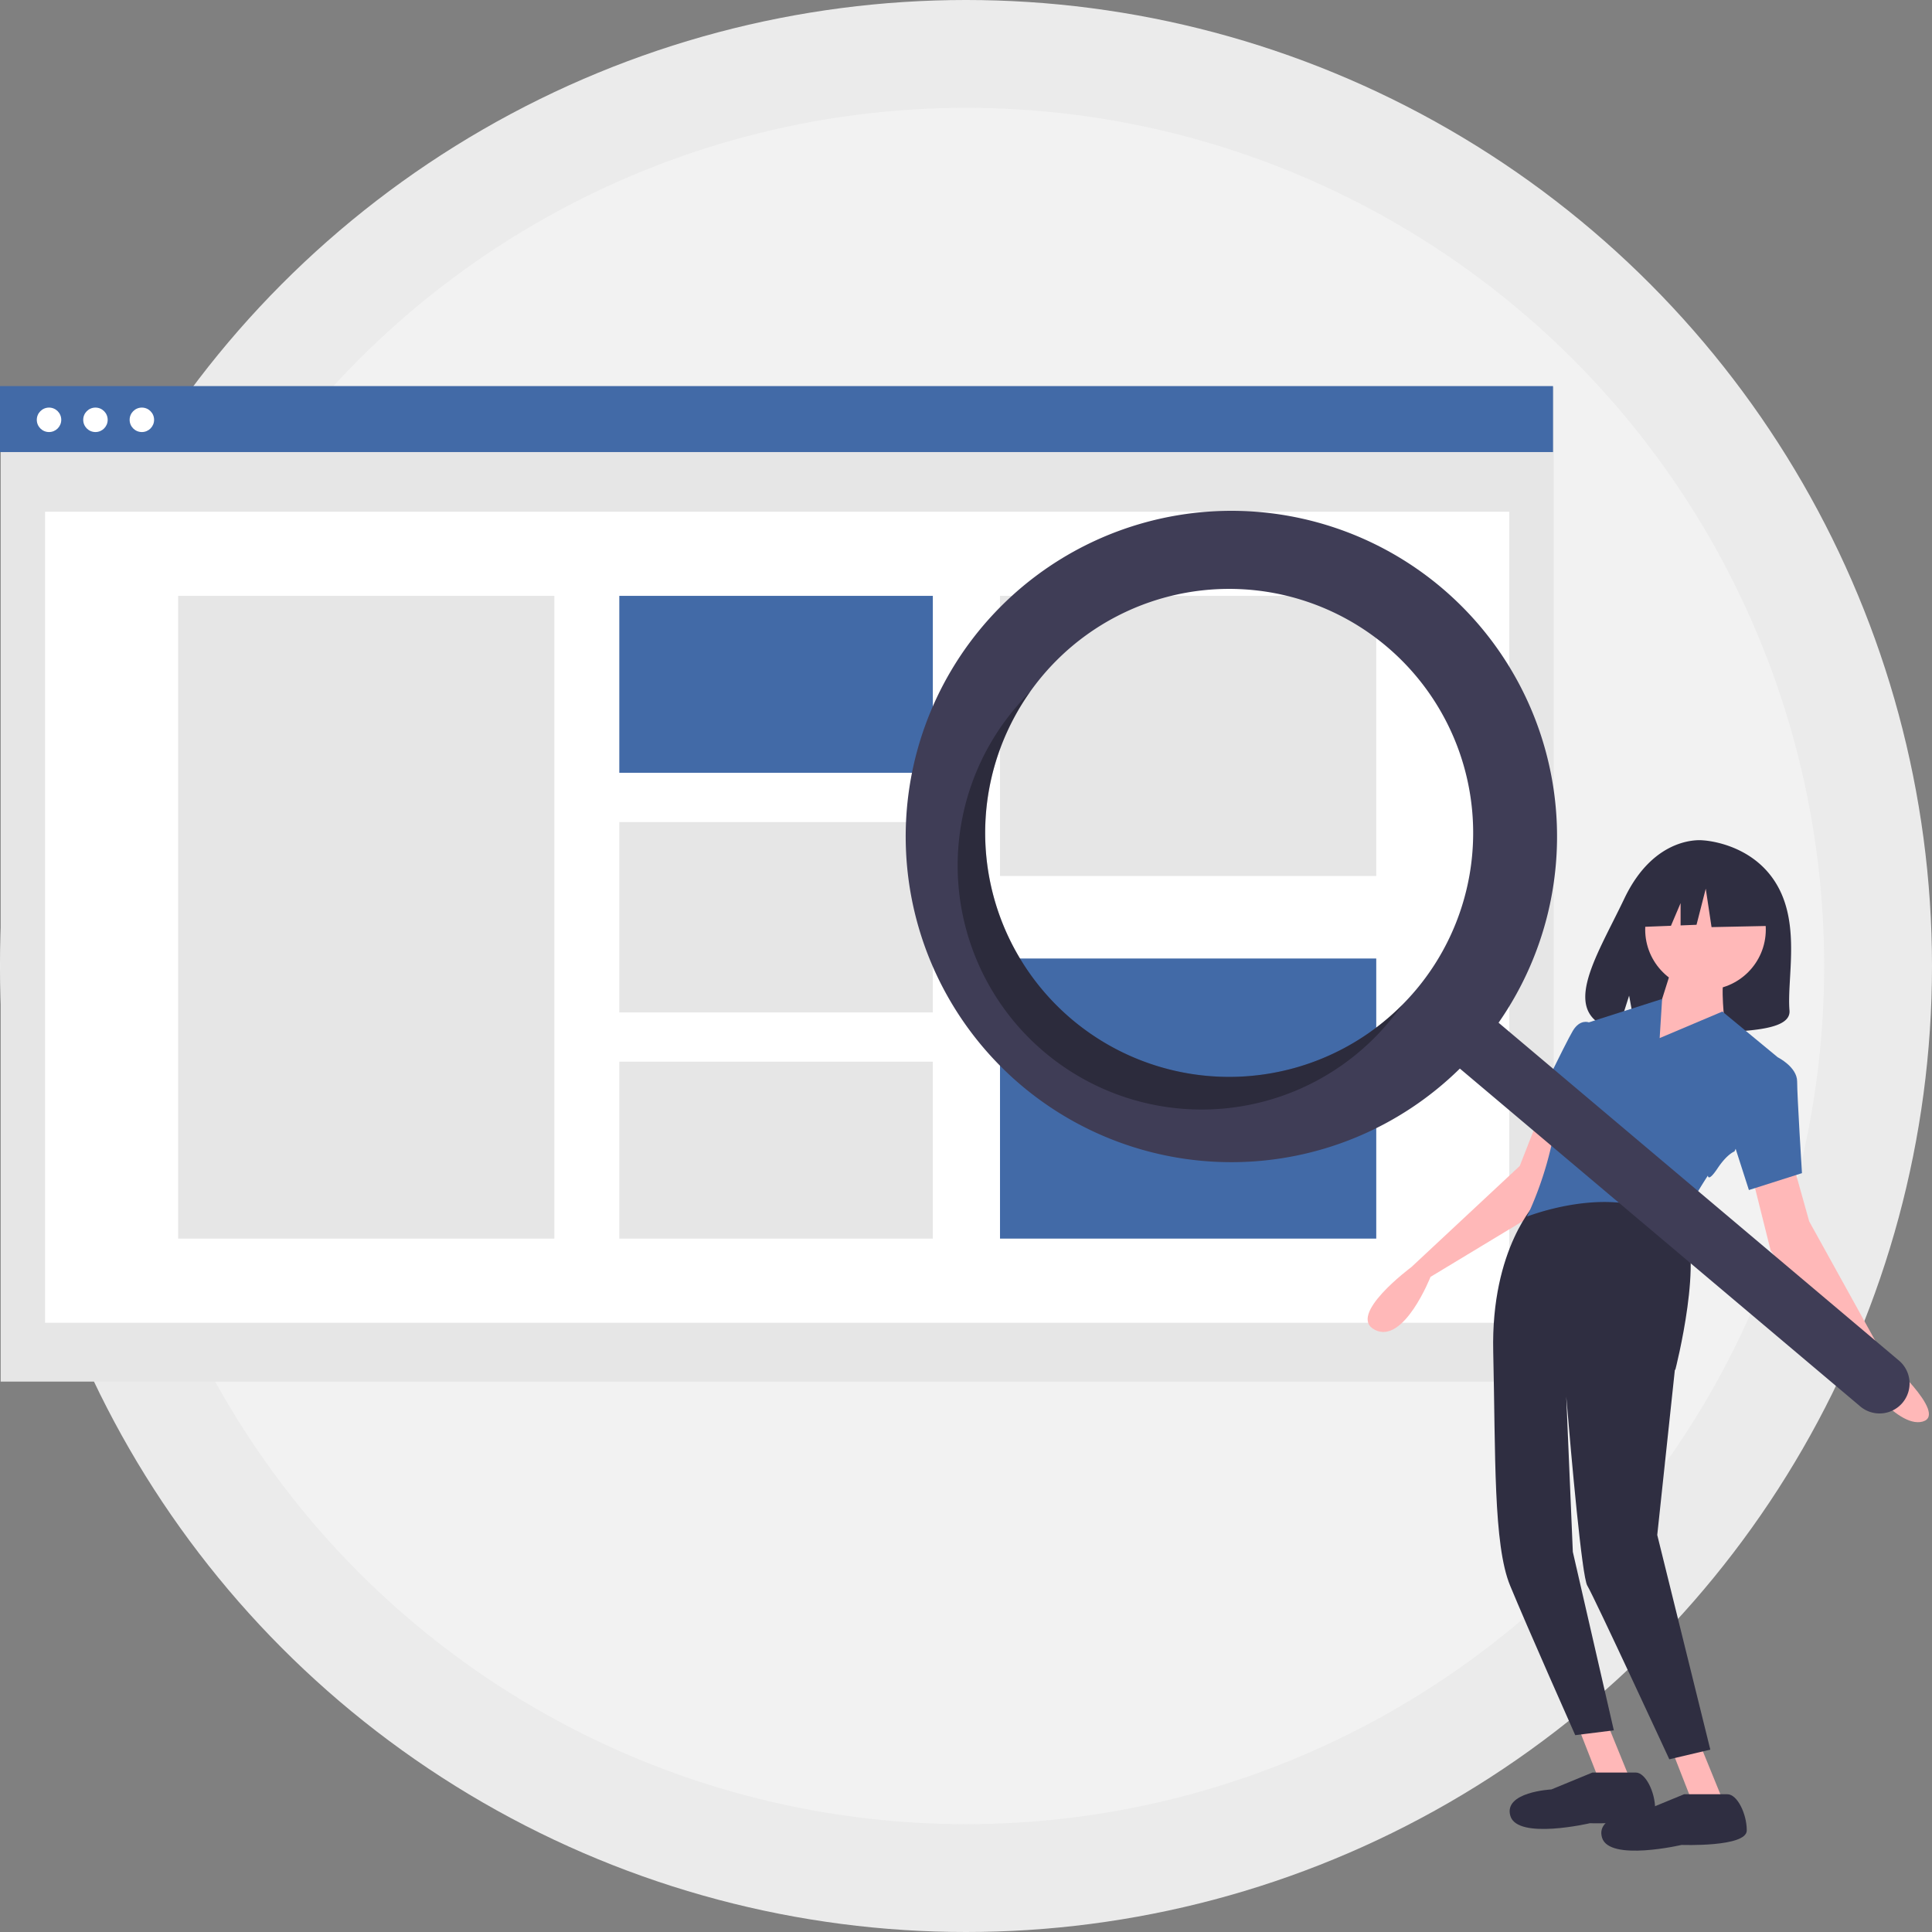 <svg xmlns="http://www.w3.org/2000/svg" width="215" height="215" viewBox="0 0 215 215">
  <rect x="0" y="0" width="215" height="215" fill="#808080" stroke="none"/>
  <g id="Group_3058" data-name="Group 3058" transform="translate(-149.915 -634.915)">
    <circle id="Ellipse_92" data-name="Ellipse 92" cx="107.5" cy="107.5" r="107.5" transform="translate(149.915 634.915)" fill="#ebebeb"/>
    <circle id="Ellipse_58" data-name="Ellipse 58" cx="95.5" cy="95.5" r="95.5" transform="translate(161.915 646.915)" fill="#f2f2f2"/>
    <g id="undraw_web_search_eetr" transform="translate(149.915 677.88)">
      <rect id="Rectangle_1027" data-name="Rectangle 1027" width="172.827" height="110.686" transform="translate(0.074 0.098)" fill="#e6e6e6"/>
      <rect id="Rectangle_1028" data-name="Rectangle 1028" width="162.943" height="90.255" transform="translate(5.016 13.981)" fill="#fff"/>
      <path id="Path_10583" data-name="Path 10583" d="M0,0H172.827V7.342H0Z" fill="#426aa7"/>
      <circle id="Ellipse_54" data-name="Ellipse 54" cx="1.361" cy="1.361" r="1.361" transform="translate(4.095 2.393)" fill="#fff"/>
      <circle id="Ellipse_55" data-name="Ellipse 55" cx="1.361" cy="1.361" r="1.361" transform="translate(9.261 2.393)" fill="#fff"/>
      <circle id="Ellipse_56" data-name="Ellipse 56" cx="1.361" cy="1.361" r="1.361" transform="translate(14.426 2.393)" fill="#fff"/>
      <rect id="Rectangle_1030" data-name="Rectangle 1030" width="41.869" height="71.526" transform="translate(19.821 23.345)" fill="#e6e6e6"/>
      <rect id="Rectangle_1031" data-name="Rectangle 1031" width="34.891" height="19.688" transform="translate(68.918 23.345)" fill="#426aa7"/>
      <rect id="Rectangle_1032" data-name="Rectangle 1032" width="34.891" height="21.184" transform="translate(68.918 48.517)" fill="#e6e6e6"/>
      <rect id="Rectangle_1033" data-name="Rectangle 1033" width="34.891" height="19.688" transform="translate(68.918 75.183)" fill="#e6e6e6"/>
      <rect id="Rectangle_1034" data-name="Rectangle 1034" width="41.869" height="31.171" transform="translate(111.285 23.345)" fill="#e6e6e6"/>
      <rect id="Rectangle_1035" data-name="Rectangle 1035" width="41.869" height="31.171" transform="translate(111.285 63.701)" fill="#426aa7"/>
      <path id="Path_10568" data-name="Path 10568" d="M878.7,339.61c-2.762-4.707-8.226-4.926-8.226-4.926s-5.324-.687-8.74,6.482c-3.183,6.682-7.577,13.133-.707,14.7l1.241-3.9.769,4.186a26.636,26.636,0,0,0,2.939.051c7.357-.24,14.364.07,14.138-2.593C879.818,350.071,881.362,344.139,878.7,339.61Z" transform="translate(-680.973 -284.133)" fill="#2f2e41"/>
      <path id="Path_10569" data-name="Path 10569" d="M786.489,446.712l-2.416,6.174L771.994,464.16s-7.247,5.368-4.026,6.979,6.174-5.905,6.174-5.905l12.884-7.784,2.684-8.858Z" transform="translate(-614.949 -366.103)" fill="#ffb8b8"/>
      <path id="Path_10570" data-name="Path 10570" d="M654.068,552.38l2.416,6.174h3.49l-2.953-7.247Z" transform="translate(-478.501 -403.323)" fill="#ffb8b8"/>
      <path id="Path_10571" data-name="Path 10571" d="M693.068,562.38l2.416,6.174h3.49l-2.953-7.247Z" transform="translate(-507.033 -410.639)" fill="#ffb8b8"/>
      <path id="Path_10572" data-name="Path 10572" d="M838.784,546.026l4.563-1.074-5.905-23.89,1.961-18.382.052-.005s3.355-13.019.671-16.508-16.105-2.147-16.105-2.147-5.1,5.1-4.832,16.642,0,21.474,1.879,26.037,7.247,16.642,7.247,16.642l4.295-.537-4.563-19.863-.73-17.267c.581,6.919,1.749,20.04,2.34,21.025C830.463,528.042,838.784,546.026,838.784,546.026Z" transform="translate(-653.017 -393.211)" fill="#2f2e41"/>
      <path id="Path_10573" data-name="Path 10573" d="M930.049,467.712l1.879,6.711,8.321,15.032s7.247,6.442,4.295,7.247-7.516-5.905-7.516-5.905l-9.395-13.153-2.416-9.663Z" transform="translate(-730.592 -381.466)" fill="#ffb8b8"/>
      <circle id="Ellipse_57" data-name="Ellipse 57" cx="6.711" cy="6.711" r="6.711" transform="translate(183.083 53.767)" fill="#ffb8b8"/>
      <path id="Path_10574" data-name="Path 10574" d="M882.512,384.712l-1.61,5.1-2.684,5.905,9.932-4.026s-.537-4.295,0-5.368Z" transform="translate(-696.208 -320.745)" fill="#ffb8b8"/>
      <path id="Path_10575" data-name="Path 10575" d="M861.133,406.989l-6.174-5.1-6.979,2.953.273-4.355-7.446,2.378-1.148.367-1.61,8.321s-1.074.805-2.147,5.368a39.32,39.32,0,0,1-2.684,7.784s11.542-4.563,17.179,1.611a1.253,1.253,0,0,0,.537-1.342c-.268-.805,2.416-4.832,2.416-4.832s0,.805,1.074-.805,1.879-1.879,1.879-1.879Z" transform="translate(-663.287 -332.285)" fill="#426aa7"/>
      <path id="Path_10576" data-name="Path 10576" d="M842,410.987l-1.173-.945s-.975-.4-1.78.945-4.831,9.663-4.831,9.663l4.831,2.416Z" transform="translate(-664.019 -339.236)" fill="#426aa7"/>
      <path id="Path_10577" data-name="Path 10577" d="M918.1,423.712l3.758.268S924,425.054,924,426.665s.537,10.2.537,10.2l-5.905,1.879-2.416-7.516Z" transform="translate(-724.008 -349.277)" fill="#426aa7"/>
      <path id="Path_10578" data-name="Path 10578" d="M835.229,721.212l-4.563,1.879s-5.368.268-4.563,2.953,8.858.805,8.858.805,7.247.268,7.247-1.611-1.074-4.026-2.147-4.026Z" transform="translate(-658.022 -566.921)" fill="#2f2e41"/>
      <path id="Path_10579" data-name="Path 10579" d="M873.229,730.212l-4.563,1.879s-5.368.268-4.563,2.953,8.858.805,8.858.805,7.248.269,7.248-1.611-1.074-4.026-2.147-4.026Z" transform="translate(-685.822 -573.505)" fill="#2f2e41"/>
      <path id="Path_10580" data-name="Path 10580" d="M692.857,197.215l-5.4-2.852L680,195.53l-1.542,6.871,3.839-.149,1.073-2.525v2.483l1.772-.069,1.028-4.019.643,4.278,6.3-.13Z" transform="translate(-496.347 -142.192)" fill="#2f2e41"/>
      <path id="Path_10581" data-name="Path 10581" d="M635.248,206.666a36.242,36.242,0,1,0,2.055,53.524L681.759,297.7a3.34,3.34,0,1,0,4.307-5.1l-44.456-37.512A36.244,36.244,0,0,0,635.248,206.666Zm-2.866,44.807a27.153,27.153,0,1,1-3.242-38.263A27.153,27.153,0,0,1,632.383,251.474Z" transform="translate(-474.844 -184.241)" fill="#3f3d56"/>
      <path id="Path_10582" data-name="Path 10582" d="M610.4,309.471a27.155,27.155,0,0,1-4.608-36.5q-.779.784-1.506,1.643a27.153,27.153,0,1,0,41.5,35.022q.725-.86,1.366-1.761A27.155,27.155,0,0,1,610.4,309.471Z" transform="translate(-491.12 -238.996)" opacity="0.3"/>
    </g>
  </g>
</svg>
